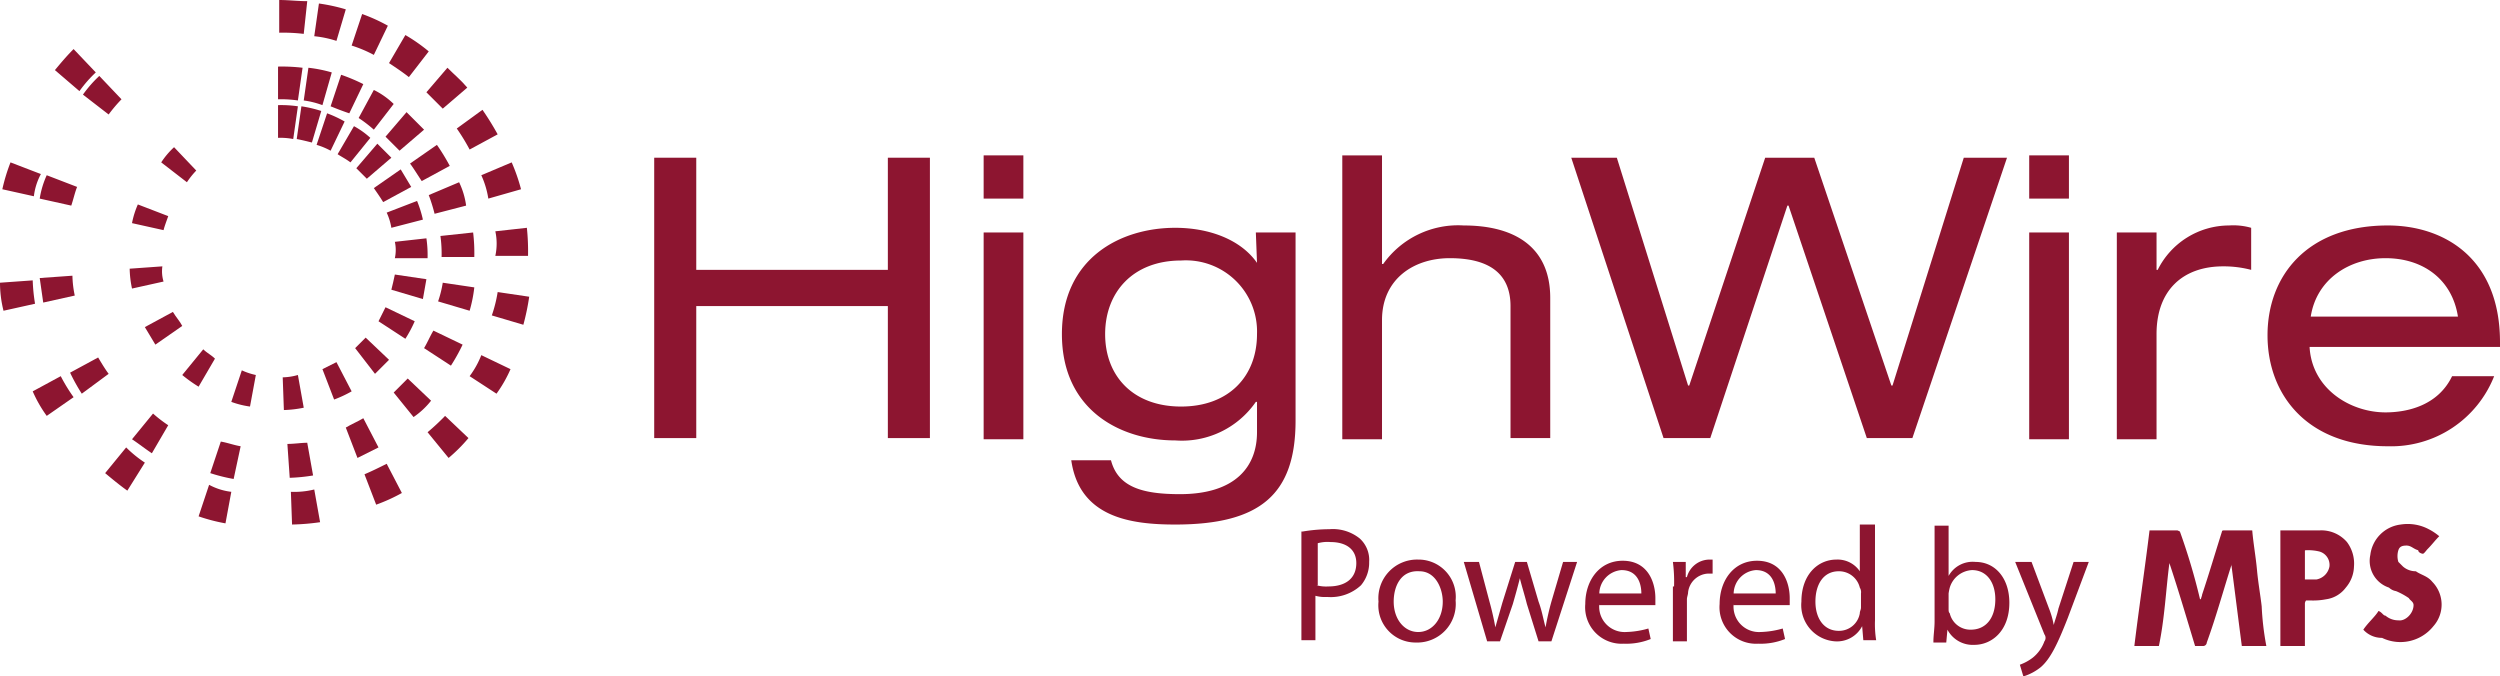 <svg id="highwirepress-logo" xmlns="http://www.w3.org/2000/svg" width="214" height="57.9" viewBox="0 0 214 57.9">
  <g id="Group_7" data-name="Group 7">
    <g id="Group_5" data-name="Group 5">
      <path id="Path_11" data-name="Path 11" d="M76,26.2H59.6V37.5H56v-24h3.6v9.6H76V13.5h3.6v24H76Z" fill="#8d1530"/>
      <path id="Path_12" data-name="Path 12" d="M84.2,13.3h3.4V17H84.2Zm0,6.6h3.4V37.6H84.2Z" fill="#8d1530"/>
      <path id="Path_13" data-name="Path 13" d="M107.6,22.5h0c-1.4-2-4.1-3-7-3-4.7,0-9.7,2.6-9.7,9.1s5,9.1,9.7,9.1a7.689,7.689,0,0,0,6.9-3.3h.1V37c0,2.9-1.8,5.3-6.6,5.3-3.2,0-5.3-.6-5.9-2.9H91.7c.7,4.9,5.1,5.5,8.9,5.5,7.3,0,10.3-2.6,10.3-8.9V19.9h-3.4l.1,2.6Zm0,6.1h0c0,3.6-2.4,6.2-6.5,6.2s-6.5-2.6-6.5-6.2,2.4-6.3,6.5-6.3a6.091,6.091,0,0,1,6.5,6.3" fill="#8d1530"/>
      <path id="Path_14" data-name="Path 14" d="M114.9,13.3h3.4v9.3h.1a7.867,7.867,0,0,1,6.9-3.3c4.3,0,7.4,1.8,7.4,6.2v12h-3.4V26.2c0-2.6-1.6-4.1-5.2-4.1-3.1,0-5.8,1.8-5.8,5.3V37.6h-3.4Z" fill="#8d1530"/>
      <path id="Path_15" data-name="Path 15" d="M153.1,17.6H153l-6.6,19.9h-4l-7.9-24h3.9L144.5,33h.1l6.5-19.5h4.2L161.9,33h.1l6.1-19.5h3.7l-8.1,24h-3.9Z" fill="#8d1530"/>
      <path id="Path_16" data-name="Path 16" d="M173.7,13.3h3.4V17h-3.4Zm0,6.6h3.4V37.6h-3.4Z" fill="#8d1530"/>
      <path id="Path_17" data-name="Path 17" d="M181.2,19.9h3.4v3.2h.1a6.84,6.84,0,0,1,6.1-3.8,5.549,5.549,0,0,1,1.9.2v3.6a9.283,9.283,0,0,0-2.4-.3c-3.4,0-5.7,2-5.7,5.8v9h-3.4V19.9Z" fill="#8d1530"/>
      <path id="Path_18" data-name="Path 18" d="M214,29.7h0v-.4c0-7.3-4.9-10-9.6-10-6.9,0-10.3,4.3-10.3,9.4s3.4,9.5,10.3,9.5a9.48,9.48,0,0,0,9.1-6h-3.6c-1.2,2.5-3.8,3.1-5.7,3.1-3,0-6.3-2-6.5-5.6Zm-16.2-2.6h0c.5-3.2,3.3-5,6.4-5,3.2,0,5.7,1.8,6.2,5Z" fill="#8d1530"/>
    </g>
    <g id="Group_6" data-name="Group 6">
      <path id="Path_19" data-name="Path 19" d="M23.9,2.8h0V0c.8,0,1.6.1,2.4.1L26,2.9a14.769,14.769,0,0,0-2.1-.1" fill="#8d1530"/>
      <path id="Path_20" data-name="Path 20" d="M30.1,3.9h0L31,1.2a14.722,14.722,0,0,1,2.2,1L32,4.7a10.837,10.837,0,0,0-1.9-.8" fill="#8d1530"/>
      <path id="Path_21" data-name="Path 21" d="M26.9,3.1h0L27.3.3a15.536,15.536,0,0,1,2.3.5l-.8,2.7a9.022,9.022,0,0,0-1.9-.4" fill="#8d1530"/>
      <path id="Path_22" data-name="Path 22" d="M28.3,9.1h0l.9-2.7a15.385,15.385,0,0,1,1.9.8L29.9,9.7c-.6-.2-1.1-.4-1.6-.6" fill="#8d1530"/>
      <path id="Path_23" data-name="Path 23" d="M23.8,8.5h0V5.7a14.769,14.769,0,0,1,2.1.1l-.4,2.8a9.7,9.7,0,0,0-1.7-.1" fill="#8d1530"/>
      <path id="Path_24" data-name="Path 24" d="M26,8.6h0l.4-2.8a11.8,11.8,0,0,1,2,.4L27.6,9A7.491,7.491,0,0,0,26,8.6" fill="#8d1530"/>
      <path id="Path_25" data-name="Path 25" d="M23.8,11.8h0V9a9.7,9.7,0,0,1,1.7.1l-.4,2.8a5.7,5.7,0,0,0-1.3-.1" fill="#8d1530"/>
      <path id="Path_26" data-name="Path 26" d="M27.1,12.4h0L28,9.7a10.092,10.092,0,0,1,1.5.7l-1.2,2.5a6.117,6.117,0,0,0-1.2-.5" fill="#8d1530"/>
      <path id="Path_27" data-name="Path 27" d="M25.4,11.9h0l.4-2.8a10.462,10.462,0,0,1,1.7.4l-.8,2.7c-.4-.1-.8-.2-1.3-.3" fill="#8d1530"/>
      <path id="Path_28" data-name="Path 28" d="M36.5,7.9h0l1.8-2.1c.6.6,1.2,1.1,1.7,1.7L37.9,9.3,36.5,7.9" fill="#8d1530"/>
      <path id="Path_29" data-name="Path 29" d="M33.3,5.4h0L34.7,3a14.29,14.29,0,0,1,2,1.4L35,6.6c-.5-.4-1.1-.8-1.7-1.2" fill="#8d1530"/>
      <path id="Path_30" data-name="Path 30" d="M33,11.7h0l1.8-2.1,1.5,1.5-2.1,1.8L33,11.7" fill="#8d1530"/>
      <path id="Path_31" data-name="Path 31" d="M30.7,10.1h0L32,7.7a6.57,6.57,0,0,1,1.7,1.2L32,11.1a11.319,11.319,0,0,0-1.3-1" fill="#8d1530"/>
      <path id="Path_32" data-name="Path 32" d="M30.5,14.4h0l1.8-2.1,1.2,1.2-2.1,1.8-.9-.9" fill="#8d1530"/>
      <path id="Path_33" data-name="Path 33" d="M28.9,13.2h0l1.4-2.4a7.1,7.1,0,0,1,1.4,1L30,13.9c-.4-.3-.8-.5-1.1-.7" fill="#8d1530"/>
      <path id="Path_34" data-name="Path 34" d="M42.6,25h0l2.7.4a20.481,20.481,0,0,1-.5,2.4L42.1,27a11.7,11.7,0,0,0,.5-2" fill="#8d1530"/>
      <path id="Path_35" data-name="Path 35" d="M41.2,15h0l2.6-1.1a15.546,15.546,0,0,1,.8,2.3l-2.8.8a7.619,7.619,0,0,0-.6-2" fill="#8d1530"/>
      <path id="Path_36" data-name="Path 36" d="M12.4,39.6h0L10.9,42c-.7-.5-1.3-1-1.9-1.5l1.8-2.2a10.1,10.1,0,0,0,1.6,1.3" fill="#8d1530"/>
      <path id="Path_37" data-name="Path 37" d="M6.8,7.8h0L4.7,6c.5-.6,1-1.2,1.6-1.8l1.9,2A10.7,10.7,0,0,0,6.8,7.8" fill="#8d1530"/>
      <path id="Path_38" data-name="Path 38" d="M26.9,41.9h0l.5,2.8a19.419,19.419,0,0,1-2.4.2l-.1-2.8a7.145,7.145,0,0,0,2-.2" fill="#8d1530"/>
      <path id="Path_39" data-name="Path 39" d="M36.6,37h0a19.2,19.2,0,0,0,1.5-1.4l2,1.9a13.65,13.65,0,0,1-1.7,1.7h0L36.6,37h0" fill="#8d1530"/>
      <path id="Path_40" data-name="Path 40" d="M3,26H3l-2.7.6A9.863,9.863,0,0,1,0,24.2L2.8,24A15.029,15.029,0,0,0,3,26" fill="#8d1530"/>
      <path id="Path_41" data-name="Path 41" d="M39.1,11h0l2.2-1.6a23.923,23.923,0,0,1,1.3,2.1l-2.4,1.3A17.393,17.393,0,0,0,39.1,11" fill="#8d1530"/>
      <path id="Path_42" data-name="Path 42" d="M42.4,19.8h0l2.7-.3a19.269,19.269,0,0,1,.1,2.4H42.4a4.956,4.956,0,0,0,0-2.1" fill="#8d1530"/>
      <path id="Path_43" data-name="Path 43" d="M41.2,30.4h0l2.5,1.2a11.252,11.252,0,0,1-1.2,2.1l-2.3-1.5a7.677,7.677,0,0,0,1-1.8" fill="#8d1530"/>
      <path id="Path_44" data-name="Path 44" d="M33.1,39.7h0l1.3,2.5a14.722,14.722,0,0,1-2.2,1l-1-2.6c.7-.3,1.3-.6,1.9-.9" fill="#8d1530"/>
      <path id="Path_45" data-name="Path 45" d="M19.8,42.1h0l-.5,2.7a15.452,15.452,0,0,1-2.3-.6l.9-2.7a5.308,5.308,0,0,0,1.9.6" fill="#8d1530"/>
      <path id="Path_46" data-name="Path 46" d="M6.3,34h0L4,35.6a11.252,11.252,0,0,1-1.2-2.1l2.4-1.3A14.19,14.19,0,0,0,6.3,34" fill="#8d1530"/>
      <path id="Path_47" data-name="Path 47" d="M2.9,16.8h0L.2,16.2a15.457,15.457,0,0,1,.7-2.3l2.6,1a5.308,5.308,0,0,0-.6,1.9" fill="#8d1530"/>
      <path id="Path_48" data-name="Path 48" d="M14.4,36.4h0L13,38.8c-.6-.4-1.1-.8-1.7-1.2l1.8-2.2a11.319,11.319,0,0,0,1.3,1" fill="#8d1530"/>
      <path id="Path_49" data-name="Path 49" d="M6.4,25.3h0l-2.7.6-.3-2.1,2.8-.2a8.807,8.807,0,0,0,.2,1.7" fill="#8d1530"/>
      <path id="Path_50" data-name="Path 50" d="M9.3,9.8h0L7.1,8.1A10.7,10.7,0,0,1,8.5,6.5l1.9,2A12.667,12.667,0,0,0,9.3,9.8" fill="#8d1530"/>
      <path id="Path_51" data-name="Path 51" d="M36.7,16.7h0l2.6-1.1a6.637,6.637,0,0,1,.6,2l-2.7.7a14.241,14.241,0,0,0-.5-1.6" fill="#8d1530"/>
      <path id="Path_52" data-name="Path 52" d="M33.7,33.6h0l1.2-1.2,2,1.9a6.73,6.73,0,0,1-1.5,1.4h0l-1.7-2.1Z" fill="#8d1530"/>
      <path id="Path_53" data-name="Path 53" d="M37.9,24.2h0l2.7.4a11.8,11.8,0,0,1-.4,2l-2.7-.8a9.363,9.363,0,0,0,.4-1.6" fill="#8d1530"/>
      <path id="Path_54" data-name="Path 54" d="M26.3,37.9h0l.5,2.8a15.03,15.03,0,0,1-2,.2L24.6,38c.6,0,1.2-.1,1.7-.1" fill="#8d1530"/>
      <path id="Path_55" data-name="Path 55" d="M35.1,14h0l2.3-1.6a17.393,17.393,0,0,1,1.1,1.8l-2.4,1.3c-.4-.6-.7-1.1-1-1.5" fill="#8d1530"/>
      <path id="Path_56" data-name="Path 56" d="M37.7,20.2h0l2.8-.3a14.769,14.769,0,0,1,.1,2.1H37.8a10.869,10.869,0,0,0-.1-1.8" fill="#8d1530"/>
      <path id="Path_57" data-name="Path 57" d="M37.1,28.3h0l2.5,1.2a16.179,16.179,0,0,1-1,1.8l-2.3-1.5c.3-.5.5-1,.8-1.5" fill="#8d1530"/>
      <path id="Path_58" data-name="Path 58" d="M31.1,35.8h0l1.3,2.5-1.8.9-1-2.6c.5-.3,1-.5,1.5-.8" fill="#8d1530"/>
      <path id="Path_59" data-name="Path 59" d="M20.6,38.2h0L20,41a14.619,14.619,0,0,1-2-.5l.9-2.7c.6.1,1.1.3,1.7.4" fill="#8d1530"/>
      <path id="Path_60" data-name="Path 60" d="M9.3,32h0L7,33.7a16.179,16.179,0,0,1-1-1.8l2.4-1.3c.3.5.6,1,.9,1.4" fill="#8d1530"/>
      <path id="Path_61" data-name="Path 61" d="M6.1,17.6h0L3.4,17A7.619,7.619,0,0,1,4,15l2.6,1c-.2.5-.3,1-.5,1.6" fill="#8d1530"/>
      <path id="Path_62" data-name="Path 62" d="M16,15.6h0l-2.2-1.7a6.885,6.885,0,0,1,1.1-1.3l1.9,2a7.006,7.006,0,0,0-.8,1" fill="#8d1530"/>
      <path id="Path_63" data-name="Path 63" d="M14,24.1h0l-2.7.6a8.807,8.807,0,0,1-.2-1.7l2.8-.2a2.979,2.979,0,0,0,.1,1.3" fill="#8d1530"/>
      <path id="Path_64" data-name="Path 64" d="M30.4,29.8h0l.9-.9,2,1.9L32.1,32h0l-1.7-2.2h0" fill="#8d1530"/>
      <path id="Path_65" data-name="Path 65" d="M33.1,18.2h0l2.6-1a9.829,9.829,0,0,1,.5,1.6l-2.7.7a4.951,4.951,0,0,0-.4-1.3" fill="#8d1530"/>
      <path id="Path_66" data-name="Path 66" d="M25.5,32.1h0l.5,2.8a9.853,9.853,0,0,1-1.7.2l-.1-2.8a5.066,5.066,0,0,0,1.3-.2" fill="#8d1530"/>
      <path id="Path_67" data-name="Path 67" d="M33.8,23.5h0l2.7.4c-.1.6-.2,1.1-.3,1.7l-2.7-.8c.1-.4.2-.8.3-1.3" fill="#8d1530"/>
      <path id="Path_68" data-name="Path 68" d="M18.4,30.7h0L17,33.1a12.132,12.132,0,0,1-1.4-1l1.8-2.2c.3.3.7.5,1,.8" fill="#8d1530"/>
      <path id="Path_69" data-name="Path 69" d="M32,16.1h0l2.3-1.6.9,1.5-2.4,1.3c-.3-.5-.6-.9-.8-1.2" fill="#8d1530"/>
      <path id="Path_70" data-name="Path 70" d="M33.8,20.7h0l2.7-.3a9.7,9.7,0,0,1,.1,1.7H33.8a3.3,3.3,0,0,0,0-1.4" fill="#8d1530"/>
      <path id="Path_71" data-name="Path 71" d="M33,26.3h0l2.5,1.2a10.93,10.93,0,0,1-.8,1.5l-2.3-1.5.6-1.2" fill="#8d1530"/>
      <path id="Path_72" data-name="Path 72" d="M28.8,31h0l1.3,2.5a10.092,10.092,0,0,1-1.5.7l-1-2.6,1.2-.6" fill="#8d1530"/>
      <path id="Path_73" data-name="Path 73" d="M21.9,32.1h0l-.5,2.7a7.491,7.491,0,0,1-1.6-.4l.9-2.7a5.637,5.637,0,0,0,1.2.4" fill="#8d1530"/>
      <path id="Path_74" data-name="Path 74" d="M15.6,27.9h0l-2.3,1.6L12.4,28l2.4-1.3c.3.5.6.8.8,1.2" fill="#8d1530"/>
      <path id="Path_75" data-name="Path 75" d="M14,19.7h0l-2.7-.6a7.494,7.494,0,0,1,.5-1.6l2.6,1c-.1.3-.3.8-.4,1.2" fill="#8d1530"/>
    </g>
  </g>
  <g id="Group_11" data-name="Group 11">
    <g id="Group_9" data-name="Group 9">
      <g id="Group_8" data-name="Group 8">
        <path id="Path_76" data-name="Path 76" d="M194,55.3h-2.1c-.3-2.3-.6-4.7-.9-7h0v.1c-.7,2.2-1.3,4.4-2.1,6.6a.319.319,0,0,1-.3.3h-.7c-.7-2.3-1.4-4.7-2.2-7.1h0c-.3,2.3-.4,4.7-.9,7.1h-2.1c.4-3.3.9-6.6,1.3-9.9h2.3c.1,0,.1,0,.3.1a53.585,53.585,0,0,1,1.7,5.7.1.1,0,0,0,.1.1c0-.1.1-.3.1-.4.6-1.8,1.1-3.5,1.7-5.4,0-.1.1-.1.3-.1h2.2c.1,0,.1,0,.1.1.1,1.1.3,2.2.4,3.3s.3,2.2.4,3.1a23.8,23.8,0,0,0,.4,3.4Z" fill="#8d1530"/>
        <path id="Path_77" data-name="Path 77" d="M197.3,55.3h-2.1V45.4h3.4a2.9,2.9,0,0,1,2.3,1,3.068,3.068,0,0,1,.6,2.1,2.875,2.875,0,0,1-.7,1.8,2.533,2.533,0,0,1-1.7,1,5.7,5.7,0,0,1-1.3.1h-.4a.438.438,0,0,0-.1.3v3.4C197.3,55,197.3,55.1,197.3,55.3Zm0-5.7h1a1.386,1.386,0,0,0,1.1-1.1,1.187,1.187,0,0,0-.9-1.3,4.1,4.1,0,0,0-1.1-.1c-.1,0-.1,0-.1.1v2.4Z" fill="#8d1530"/>
        <path id="Path_78" data-name="Path 78" d="M202.3,53.9c.4-.6,1-1.1,1.3-1.6.3.1.4.4.6.4a1.666,1.666,0,0,0,1.1.4c.6.1,1.3-.6,1.3-1.3,0-.3-.3-.4-.4-.6a5.972,5.972,0,0,0-1.1-.6,1.141,1.141,0,0,1-.6-.3,2.409,2.409,0,0,1-1.6-2.8,2.974,2.974,0,0,1,2.6-2.6,3.845,3.845,0,0,1,2.4.4,4.7,4.7,0,0,1,.9.6c-.4.4-.6.7-1,1.1-.1.1-.3.4-.4.4s-.4-.1-.4-.3c-.4-.1-.6-.4-1-.4s-.6.1-.7.4a1.7,1.7,0,0,0,0,1l.4.4a1.666,1.666,0,0,0,1.1.4c.4.3,1,.4,1.4.9a2.781,2.781,0,0,1,.1,3.8,3.614,3.614,0,0,1-4.4,1A2.13,2.13,0,0,1,202.3,53.9Z" fill="#8d1530"/>
      </g>
    </g>
    <g id="Group_10" data-name="Group 10">
      <path id="Path_79" data-name="Path 79" d="M111.5,45.5a14.042,14.042,0,0,1,2.3-.2,3.666,3.666,0,0,1,2.6.8,2.481,2.481,0,0,1,.8,2,3.011,3.011,0,0,1-.7,2,3.8,3.8,0,0,1-2.9,1,3.083,3.083,0,0,1-1-.1v3.8h-1.2V45.5Zm1.2,4.6a3.083,3.083,0,0,0,1,.1c1.5,0,2.4-.7,2.4-2,0-1.2-.9-1.8-2.2-1.8a3.11,3.11,0,0,0-1.1.1v3.6Z" fill="#8d1530"/>
      <path id="Path_80" data-name="Path 80" d="M124.6,51.4a3.3,3.3,0,0,1-3.4,3.6,3.185,3.185,0,0,1-3.2-3.5,3.31,3.31,0,0,1,3.4-3.6A3.185,3.185,0,0,1,124.6,51.4Zm-5.3.1c0,1.5.9,2.6,2.1,2.6s2.1-1.1,2.1-2.6c0-1.1-.6-2.6-2-2.6C119.9,48.8,119.3,50.2,119.3,51.5Z" fill="#8d1530"/>
      <path id="Path_81" data-name="Path 81" d="M126.6,48.1l.9,3.4a22.5,22.5,0,0,1,.5,2.2h0l.6-2.1,1.1-3.5h1l1,3.4c.3.8.4,1.5.6,2.2h0a22.5,22.5,0,0,1,.5-2.2l1-3.4H135l-2.2,6.8h-1.1l-1-3.2c-.2-.8-.4-1.4-.6-2.2h0c-.2.8-.4,1.5-.6,2.2l-1.1,3.2h-1.1l-2-6.8h1.3Z" fill="#8d1530"/>
      <path id="Path_82" data-name="Path 82" d="M136.9,51.7a2.177,2.177,0,0,0,2.3,2.4,7.517,7.517,0,0,0,1.9-.3l.2.9a5.542,5.542,0,0,1-2.3.4,3.124,3.124,0,0,1-3.3-3.4c0-2,1.2-3.7,3.2-3.7,2.2,0,2.8,1.9,2.8,3.2v.6h-4.8Zm3.6-.9c0-.8-.3-2-1.7-2a2.054,2.054,0,0,0-1.9,2Z" fill="#8d1530"/>
      <path id="Path_83" data-name="Path 83" d="M143.3,50.2a13.422,13.422,0,0,0-.1-2.1h1.1v1.3h.1a2.013,2.013,0,0,1,1.9-1.5h.3v1.2h-.4a1.812,1.812,0,0,0-1.7,1.6c0,.2-.1.4-.1.6v3.6h-1.2V50.2Z" fill="#8d1530"/>
      <path id="Path_84" data-name="Path 84" d="M148.4,51.7a2.177,2.177,0,0,0,2.3,2.4,7.517,7.517,0,0,0,1.9-.3l.2.9a5.542,5.542,0,0,1-2.3.4,3.124,3.124,0,0,1-3.3-3.4c0-2,1.2-3.7,3.2-3.7,2.2,0,2.8,1.9,2.8,3.2v.6h-4.8Zm3.6-.9c0-.8-.3-2-1.7-2a2.054,2.054,0,0,0-1.9,2Z" fill="#8d1530"/>
      <path id="Path_85" data-name="Path 85" d="M160.5,44.9v8.2a8.622,8.622,0,0,0,.1,1.7h-1.1l-.1-1.2h0a2.423,2.423,0,0,1-2.3,1.3,3.106,3.106,0,0,1-2.9-3.4c0-2.3,1.4-3.6,3-3.6a2.3,2.3,0,0,1,2,1h0v-4Zm-1.2,5.9a.749.749,0,0,0-.1-.5,1.832,1.832,0,0,0-1.8-1.4c-1.3,0-2,1.1-2,2.6,0,1.4.7,2.5,2,2.5a1.8,1.8,0,0,0,1.8-1.5c0-.2.1-.3.1-.5Z" fill="#8d1530"/>
      <path id="Path_86" data-name="Path 86" d="M165.5,54.9c0-.5.1-1.1.1-1.7V45h1.2v4.3h0a2.356,2.356,0,0,1,2.3-1.2c1.7,0,2.9,1.4,2.9,3.5,0,2.4-1.5,3.6-3,3.6a2.453,2.453,0,0,1-2.3-1.3h0l-.1,1.1h-1.1Zm1.3-2.8c0,.2,0,.3.1.4a1.808,1.808,0,0,0,1.8,1.4c1.3,0,2.1-1,2.1-2.6,0-1.4-.7-2.5-2-2.5a2.109,2.109,0,0,0-1.9,1.5,4.331,4.331,0,0,0-.1.5v1.3Z" fill="#8d1530"/>
      <path id="Path_87" data-name="Path 87" d="M173.9,48.1l1.5,4a7.366,7.366,0,0,1,.4,1.4h0c.1-.4.3-.9.4-1.4l1.3-4h1.3L177,52.9c-.9,2.3-1.5,3.5-2.3,4.2a4.41,4.41,0,0,1-1.5.8l-.3-1a4.073,4.073,0,0,0,1.1-.6,3.161,3.161,0,0,0,1-1.4.5.5,0,0,0,0-.6l-2.5-6.2Z" fill="#8d1530"/>
    </g>
  </g>
</svg>
